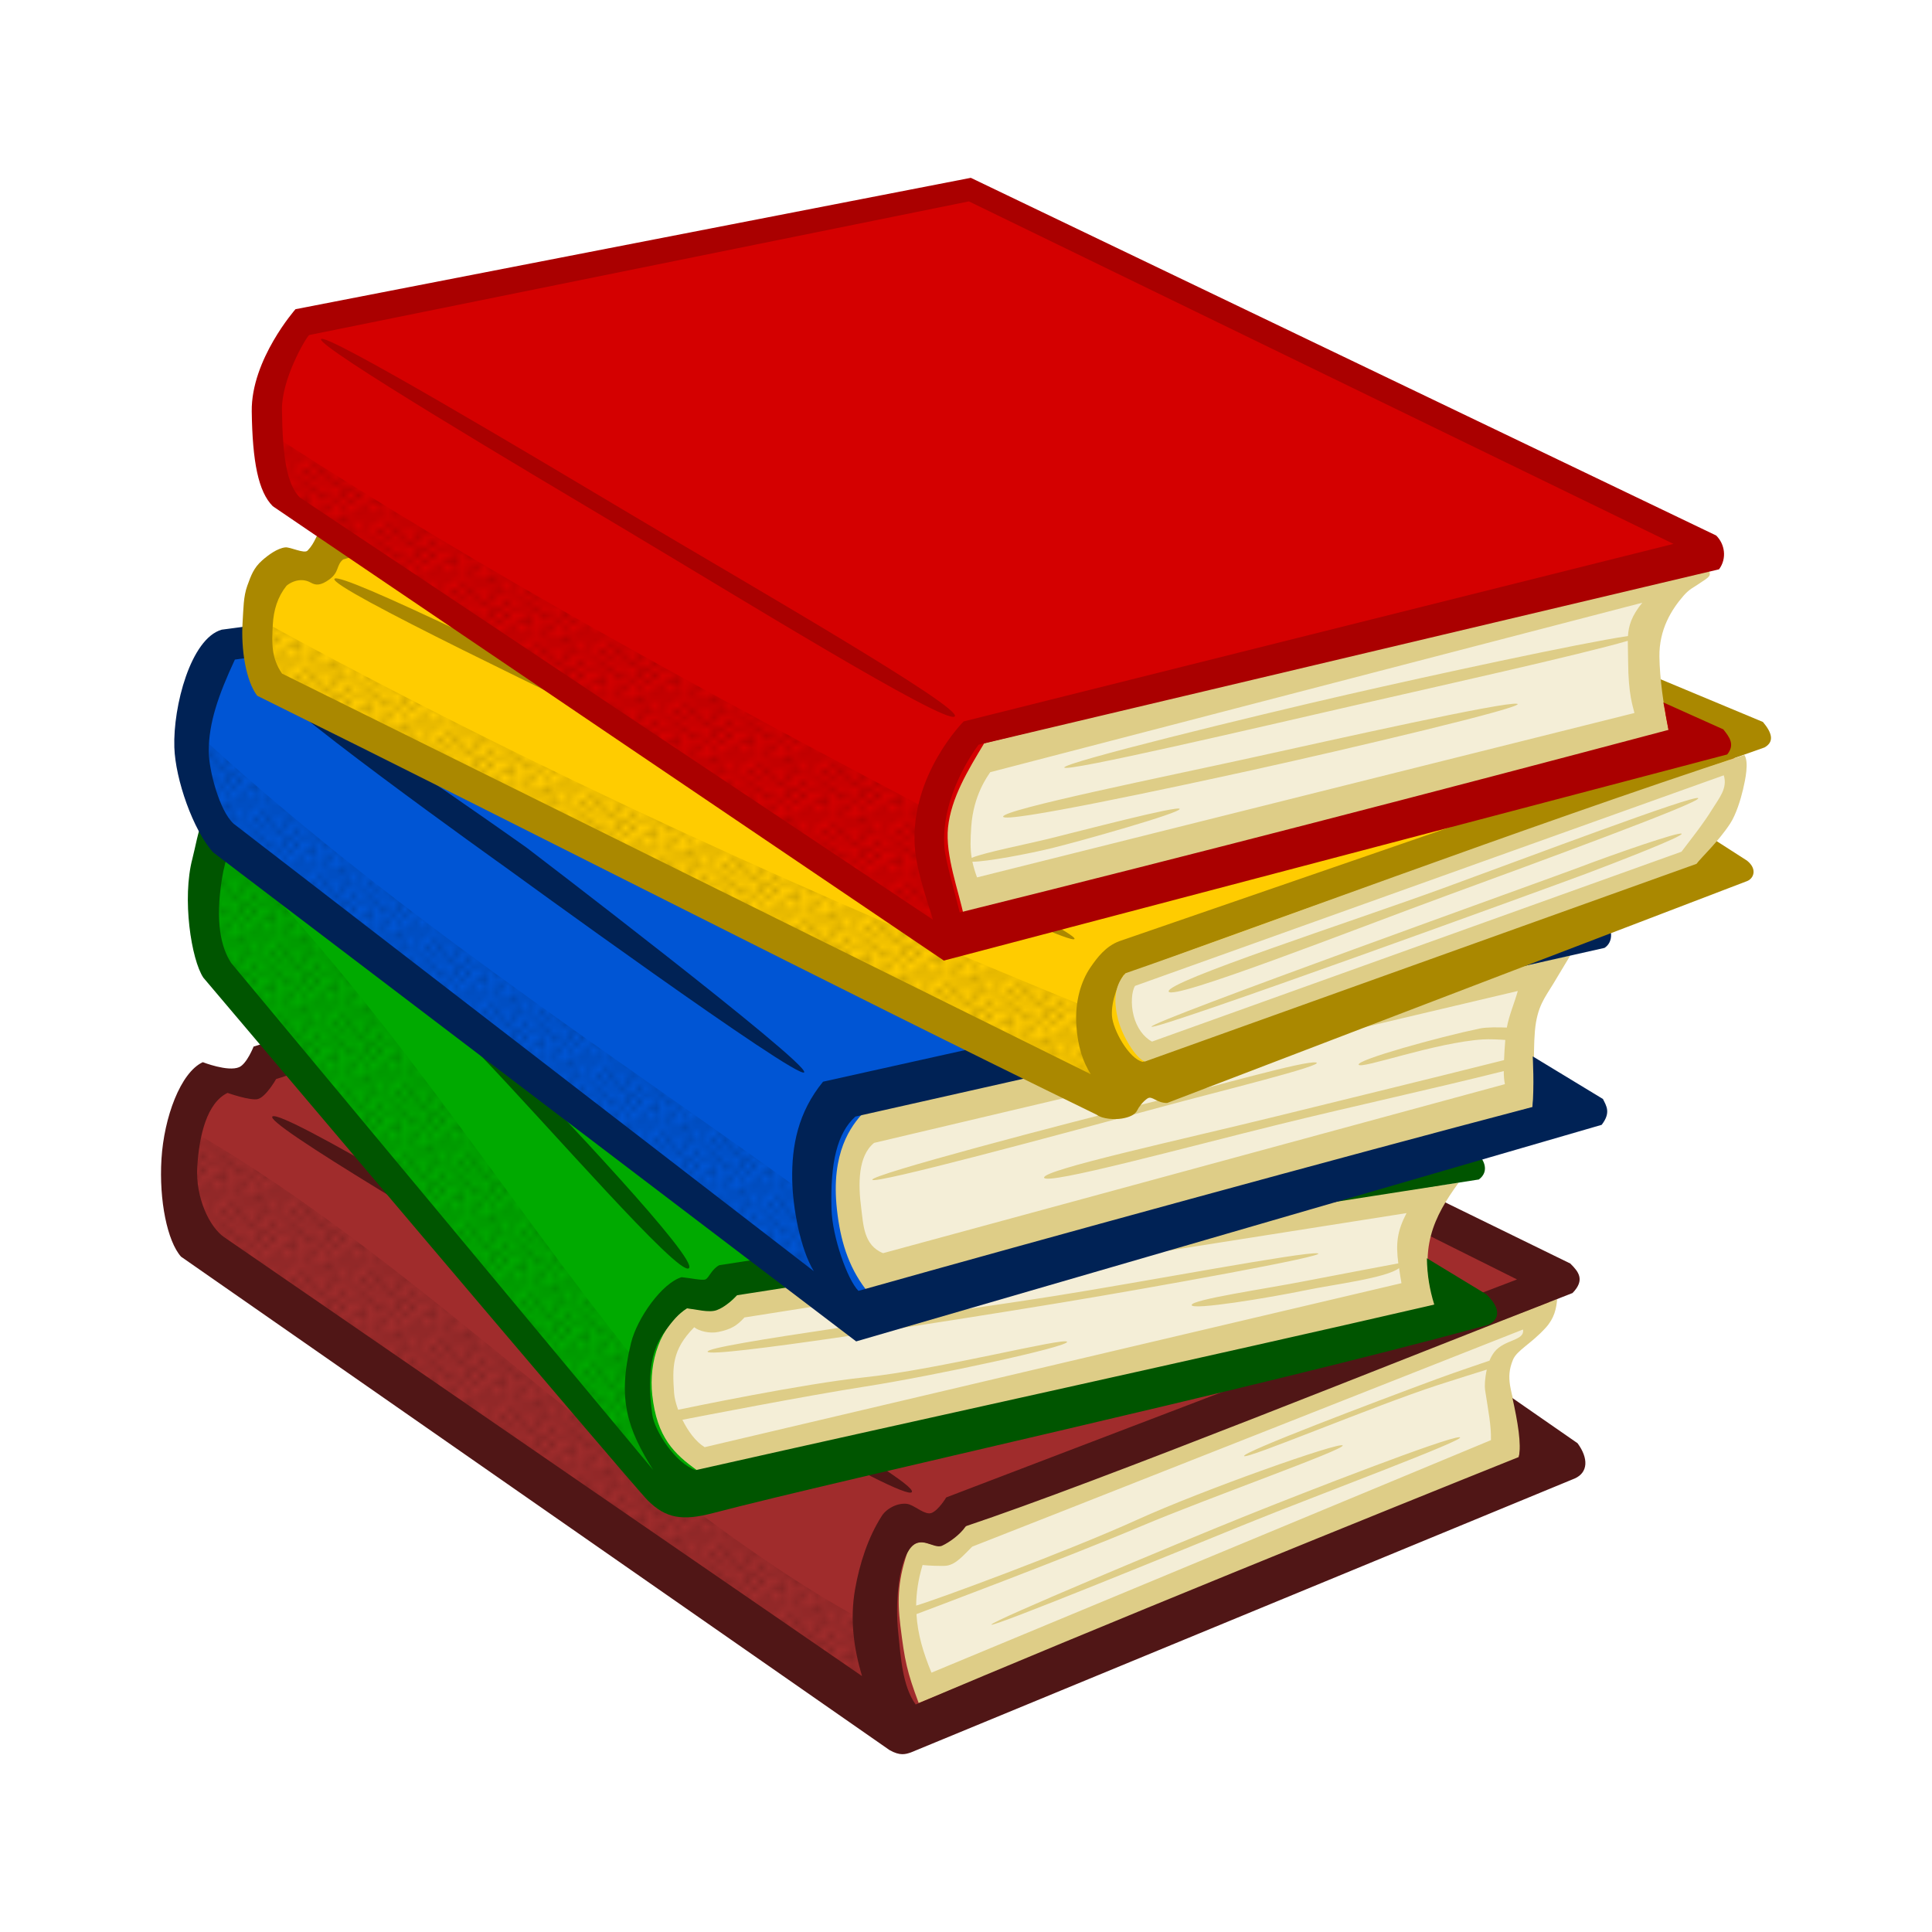 <svg:svg xmlns:dc="http://purl.org/dc/elements/1.1/" xmlns:ns1="http://sodipodi.sourceforge.net/DTD/sodipodi-0.dtd" xmlns:ns2="http://www.inkscape.org/namespaces/inkscape" xmlns:ns3="http://www.w3.org/1999/xlink" xmlns:ns5="http://creativecommons.org/ns#" xmlns:rdf="http://www.w3.org/1999/02/22-rdf-syntax-ns#" xmlns:svg="http://www.w3.org/2000/svg" height="120.659" id="svg2" version="1.1" viewBox="-7.18 -7.18 120.659 120.659" width="120.659" ns1:docname="Buecher-coloured.svg" ns2:version="0.91 r13725">
  <svg:title id="title4138">books - coloured</svg:title>
  <svg:defs id="defs4">
    <svg:pattern id="pattern6232" patternTransform="matrix(0.436,0,0,0.428,-0.668,-0.382)" ns2:collect="always" ns3:href="#Polkadots-large" />
    <svg:pattern id="pattern6128" patternTransform="matrix(0.392,0,0,0.436,-0.668,-0.382)" ns2:collect="always" ns3:href="#Polkadots-large" />
    <svg:pattern id="pattern6016" patternTransform="matrix(0.357,0,0,0.401,-0.668,-0.382)" ns2:collect="always" ns3:href="#Polkadots-large" />
    <svg:pattern id="pattern5912" patternTransform="matrix(0.445,0,0,0.392,-0.668,-0.382)" ns2:collect="always" ns3:href="#Polkadots-large" />
    <svg:pattern id="pattern5808" patternTransform="matrix(0.463,0,0,0.375,-0.668,-0.382)" ns2:collect="always" ns3:href="#Polkadots-large" />
    <svg:pattern height="10" id="Polkadots-large" patternTransform="translate(0,0) scale(10,10)" patternUnits="userSpaceOnUse" width="10" ns2:collect="always" ns2:stockid="Polka dots, large">
      <svg:circle cx="2.567" cy="0.810" id="circle5498" r="0.45" style="fill:black;stroke:none" />
      <svg:circle cx="3.048" cy="2.33" id="circle5500" r="0.45" style="fill:black;stroke:none" />
      <svg:circle cx="4.418" cy="2.415" id="circle5502" r="0.45" style="fill:black;stroke:none" />
      <svg:circle cx="1.844" cy="3.029" id="circle5504" r="0.45" style="fill:black;stroke:none" />
      <svg:circle cx="6.08" cy="1.363" id="circle5506" r="0.45" style="fill:black;stroke:none" />
      <svg:circle cx="5.819" cy="4.413" id="circle5508" r="0.45" style="fill:black;stroke:none" />
      <svg:circle cx="4.305" cy="4.048" id="circle5510" r="0.45" style="fill:black;stroke:none" />
      <svg:circle cx="5.541" cy="3.045" id="circle5512" r="0.45" style="fill:black;stroke:none" />
      <svg:circle cx="4.785" cy="5.527" id="circle5514" r="0.45" style="fill:black;stroke:none" />
      <svg:circle cx="2.667" cy="5.184" id="circle5516" r="0.45" style="fill:black;stroke:none" />
      <svg:circle cx="7.965" cy="1.448" id="circle5518" r="0.45" style="fill:black;stroke:none" />
      <svg:circle cx="7.047" cy="5.049" id="circle5520" r="0.45" style="fill:black;stroke:none" />
      <svg:circle cx="4.340" cy="0.895" id="circle5522" r="0.45" style="fill:black;stroke:none" />
      <svg:circle cx="7.125" cy="0.340" id="circle5524" r="0.45" style="fill:black;stroke:none" />
      <svg:circle cx="9.553" cy="1.049" id="circle5526" r="0.45" style="fill:black;stroke:none" />
      <svg:circle cx="7.006" cy="2.689" id="circle5528" r="0.45" style="fill:black;stroke:none" />
      <svg:circle cx="8.909" cy="2.689" id="circle5530" r="0.45" style="fill:black;stroke:none" />
      <svg:circle cx="9.315" cy="4.407" id="circle5532" r="0.45" style="fill:black;stroke:none" />
      <svg:circle cx="7.820" cy="3.870" id="circle5534" r="0.45" style="fill:black;stroke:none" />
      <svg:circle cx="8.270" cy="5.948" id="circle5536" r="0.45" style="fill:black;stroke:none" />
      <svg:circle cx="7.973" cy="7.428" id="circle5538" r="0.45" style="fill:black;stroke:none" />
      <svg:circle cx="9.342" cy="8.072" id="circle5540" r="0.45" style="fill:black;stroke:none" />
      <svg:circle cx="8.206" cy="9.315" id="circle5542" r="0.45" style="fill:black;stroke:none" />
      <svg:circle cx="9.682" cy="9.475" id="circle5544" r="0.45" style="fill:black;stroke:none" />
      <svg:circle cx="9.688" cy="6.186" id="circle5546" r="0.45" style="fill:black;stroke:none" />
      <svg:circle cx="3.379" cy="6.296" id="circle5548" r="0.45" style="fill:black;stroke:none" />
      <svg:circle cx="2.871" cy="8.204" id="circle5550" r="0.45" style="fill:black;stroke:none" />
      <svg:circle cx="4.59" cy="8.719" id="circle5552" r="0.45" style="fill:black;stroke:none" />
      <svg:circle cx="3.181" cy="9.671" id="circle5554" r="0.45" style="fill:black;stroke:none" />
      <svg:circle cx="5.734" cy="7.315" id="circle5556" r="0.45" style="fill:black;stroke:none" />
      <svg:circle cx="6.707" cy="6.513" id="circle5558" r="0.45" style="fill:black;stroke:none" />
      <svg:circle cx="5.730" cy="9.670" id="circle5560" r="0.45" style="fill:black;stroke:none" />
      <svg:circle cx="6.535" cy="8.373" id="circle5562" r="0.45" style="fill:black;stroke:none" />
      <svg:circle cx="4.37" cy="7.154" id="circle5564" r="0.45" style="fill:black;stroke:none" />
      <svg:circle cx="0.622" cy="7.25" id="circle5566" r="0.45" style="fill:black;stroke:none" />
      <svg:circle cx="0.831" cy="5.679" id="circle5568" r="0.45" style="fill:black;stroke:none" />
      <svg:circle cx="1.257" cy="8.519" id="circle5570" r="0.45" style="fill:black;stroke:none" />
      <svg:circle cx="1.989" cy="6.877" id="circle5572" r="0.45" style="fill:black;stroke:none" />
      <svg:circle cx="0.374" cy="3.181" id="circle5574" r="0.45" style="fill:black;stroke:none" />
      <svg:circle cx="1.166" cy="1.664" id="circle5576" r="0.45" style="fill:black;stroke:none" />
      <svg:circle cx="1.151" cy="0.093" id="circle5578" r="0.45" style="fill:black;stroke:none" />
      <svg:circle cx="1.151" cy="10.093" id="circle5580" r="0.45" style="fill:black;stroke:none" />
      <svg:circle cx="1.302" cy="4.451" id="circle5582" r="0.45" style="fill:black;stroke:none" />
      <svg:circle cx="3.047" cy="3.763" id="circle5584" r="0.45" style="fill:black;stroke:none" />
    </svg:pattern>
  </svg:defs>
  <ns1:namedview bordercolor="#666666" borderlayer="true" borderopacity="1.0" fit-margin-bottom="1" fit-margin-left="1" fit-margin-right="1" fit-margin-top="1" id="base" pagecolor="#ffffff" showgrid="false" showguides="false" ns2:current-layer="layer2" ns2:cx="53.149606" ns2:cy="53.149606" ns2:document-units="mm" ns2:pageopacity="0.0" ns2:pageshadow="2" ns2:snap-global="false" ns2:window-height="402" ns2:window-maximized="0" ns2:window-width="643" ns2:window-x="1323" ns2:window-y="759" ns2:zoom="2.2201481" />
  <svg:g id="layer2" transform="translate(-1.034,-1.543)" ns2:groupmode="layer" ns2:label="Ebene 2">
    <svg:g id="g6318">
      <svg:path d="M 6.845,61.811 C 4.115,66.19 4.905,69.249 5.873,72.241 L 50.155,102.646 91.256,85.322 88.074,83.201 87.367,79.665 c 1.131,-1.092 2.197,-2.172 2.917,-3.182 0.198,-1.204 1.107,-2.763 -0.442,-3.094 L 42.907,50.409 10.822,60.574 9.32,61.988 Z" id="path6138" style="fill:#a02c2c;fill-rule:evenodd;stroke:#ff6600;stroke-width:0.291;stroke-linecap:butt;stroke-linejoin:miter;stroke-miterlimit:4;stroke-dasharray:none;stroke-opacity:1" ns1:nodetypes="cccccccccccc" ns2:connector-curvature="0" />
      <svg:path d="M 5.696,64.905 C 20.469,73.323 34.35,88.426 48.122,95.752 L 49.271,102.116 5.254,72.064 C 5.127,69.678 4.104,67.291 5.696,64.905 Z" id="path6140" style="fill:url(#pattern6232);fill-opacity:1;fill-rule:evenodd;stroke:none;stroke-width:0.291;stroke-linecap:butt;stroke-linejoin:miter;stroke-miterlimit:4;stroke-dasharray:none;stroke-opacity:1;opacity:0.304" ns1:nodetypes="ccccc" ns2:connector-curvature="0" />
      <svg:path d="m 51.15,91.137 c -0.919,3.243 -0.76,6.126 0.442,8.662 L 88.45,84.862 c -0.242,0.966 -1.379,-5.341 -0.928,-5.701 0.326,-0.26 3.137,-2.519 2.873,-2.696 L 54.155,90.43 c -0.74,0.759 -1.567,1.343 -3.005,0.707 z" id="path6316" style="fill:#f4eed7;fill-rule:evenodd;stroke:#000000;stroke-width:0.291;stroke-linecap:butt;stroke-linejoin:miter;stroke-miterlimit:4;stroke-dasharray:none;stroke-opacity:1;fill-opacity:1" ns1:nodetypes="cccsccc" ns2:connector-curvature="0" />
      <svg:path d="M 91.103,75.487 54.205,89.647 c -0.283,0.235 -1.086,1.126 -1.604,1.234 -0.609,0.128 -1.252,-0.678 -2.012,0.238 -0.638,1.82 -0.714,3.07 -0.504,4.768 0.275,2.226 0.409,2.861 1.143,4.834 L 88.65,85.541 c 0.516,-1.619 -0.244,-3.21 -0.488,-4.65 -0.081,-0.536 -0.068,-1.009 0.182,-1.607 0.25,-0.598 1.121,-0.984 2.041,-1.996 0.546,-0.6 0.667,-1.201 0.719,-1.801 z m -2.135,1.908 c 0.13,0.709 -1.154,0.608 -1.779,1.395 -0.131,0.165 -0.232,0.354 -0.314,0.551 -0.477,0.162 -2.307,0.782 -3.281,1.143 -4.054,1.499 -12.144,4.567 -12.043,4.811 0.101,0.243 8.044,-3.107 12.088,-4.426 1.037,-0.338 2.633,-0.834 3.07,-0.971 -0.124,0.536 -0.142,1.045 -0.109,1.26 0.199,1.311 0.39,2.225 0.369,3.145 L 52.027,98.825 c -0.509,-1.232 -0.864,-2.399 -0.938,-3.656 0.394,-0.148 9.344,-3.506 14.045,-5.496 4.13,-1.749 12.739,-4.79 12.572,-5.037 -0.167,-0.248 -8.713,2.766 -12.832,4.639 -4.42,2.009 -12.726,5.063 -13.803,5.361 0.007,-0.789 0.124,-1.619 0.4,-2.533 0.259,0.033 1.244,0.083 1.508,0.041 0.588,-0.093 1.003,-0.606 1.592,-1.188 1.312,-0.5 34.396,-13.561 34.396,-13.561 z M 71.605,89.055 c -4.368,1.761 -15.816,6.546 -15.836,6.768 -0.02,0.222 11.681,-4.565 16.006,-6.326 3.977,-1.619 13.974,-5.337 13.229,-5.374 -0.745,-0.037 -9.7,3.442 -13.399,4.933 z" id="path4197" style="color:#000000;font-style:normal;font-variant:normal;font-weight:normal;font-stretch:normal;font-size:medium;line-height:normal;font-family:sans-serif;text-indent:0;text-align:start;text-decoration:none;text-decoration-line:none;text-decoration-style:solid;text-decoration-color:#000000;letter-spacing:normal;word-spacing:normal;text-transform:none;direction:ltr;block-progression:tb;writing-mode:lr-tb;baseline-shift:baseline;text-anchor:start;white-space:normal;clip-rule:nonzero;display:inline;overflow:visible;visibility:visible;opacity:1;isolation:auto;mix-blend-mode:normal;color-interpolation:sRGB;color-interpolation-filters:linearRGB;solid-color:#000000;solid-opacity:1;fill:#decd87;fill-opacity:1;fill-rule:evenodd;stroke:none;stroke-width:1.772;stroke-linecap:butt;stroke-linejoin:miter;stroke-miterlimit:4;stroke-dasharray:none;stroke-dashoffset:0;stroke-opacity:1;color-rendering:auto;image-rendering:auto;shape-rendering:auto;text-rendering:auto;enable-background:accumulate" ns1:nodetypes="ccscscccssccscssscscccsssccsccssscs" ns2:connector-curvature="0" />
      <svg:path d="M 43.15,49.426 9.693,59.723 c 0,0 -0.422,1.077 -0.902,1.287 -0.7,0.306 -2.271,-0.311 -2.271,-0.311 -1.395,0.646 -2.423,3.456 -2.582,6.047 -0.159,2.591 0.369,5.144 1.223,6.1 L 49.408,103.661 c 0.662,0.374 0.999,0.26 1.336,0.146 L 92.211,86.694 c 0.821,-0.371 0.862,-1.25 0.166,-2.197 l -4.066,-2.822 c 0.328,1.477 0.57,2.87 0.398,3.682 -8.099,3.245 -26.941,10.879 -37.668,15.457 -0.834,-1.162 -0.928,-2.945 -1.092,-4.518 -0.182,-1.75 -0.009,-4.096 0.68,-5.135 0.689,-1.039 1.523,-0.012 2.066,-0.266 0.438,-0.205 1.113,-0.672 1.479,-1.217 8.332,-2.789 26.692,-10.205 37.889,-14.562 0.805,-0.827 0.364,-1.342 -0.139,-1.842 z M 42.986,51.508 88.596,74.268 52.949,87.881 c 0,0 -0.488,0.816 -0.926,0.973 -0.379,0.135 -0.958,-0.39 -1.373,-0.533 -0.51,-0.176 -1.36,0.146 -1.725,0.715 -0.868,1.353 -1.393,3.008 -1.67,4.586 -0.333,1.899 -0.068,3.744 0.436,5.418 L 7.857,71.631 C 6.948,71.013 6.055,69.172 6.174,67.233 6.294,65.267 6.776,63.24 8.066,62.618 c 0,0 1.456,0.515 1.908,0.379 0.509,-0.153 1.125,-1.244 1.125,-1.244 z M 10.885,64.081 c -0.773,0.324 12.161,7.885 18.955,11.949 6.542,3.913 20.551,12.169 20.963,11.516 C 51.215,86.892 37.138,79.115 30.623,75.204 24.028,71.245 11.658,63.757 10.885,64.081 Z" id="path4199" style="color:#000000;font-style:normal;font-variant:normal;font-weight:normal;font-stretch:normal;font-size:medium;line-height:normal;font-family:sans-serif;text-indent:0;text-align:start;text-decoration:none;text-decoration-line:none;text-decoration-style:solid;text-decoration-color:#000000;letter-spacing:normal;word-spacing:normal;text-transform:none;direction:ltr;block-progression:tb;writing-mode:lr-tb;baseline-shift:baseline;text-anchor:start;white-space:normal;clip-rule:nonzero;display:inline;overflow:visible;visibility:visible;opacity:1;isolation:auto;mix-blend-mode:normal;color-interpolation:sRGB;color-interpolation-filters:linearRGB;solid-color:#000000;solid-opacity:1;fill:#501616;fill-opacity:1;fill-rule:evenodd;stroke:none;stroke-width:1.772;stroke-linecap:butt;stroke-linejoin:miter;stroke-miterlimit:4;stroke-dasharray:none;stroke-dashoffset:0;stroke-opacity:1;color-rendering:auto;image-rendering:auto;shape-rendering:auto;text-rendering:auto;enable-background:accumulate" ns1:nodetypes="ccscsccccccccscscccccccssssccscscccsssc" ns2:connector-curvature="0" />
    </svg:g>
    <svg:g id="g6305">
      <svg:path d="m 8.436,44.487 3.27,-0.884 34.825,-0.265 38.802,23.688 -1.591,0.884 -1.591,4.685 c 0.457,1.267 0.419,3.522 1.503,3.536 L 35.218,88.062 6.226,53.944 C 6.655,50.689 5.468,46.896 8.436,44.487 Z" id="path6036" style="fill:#00aa00;fill-rule:evenodd;stroke:#ff0000;stroke-width:0.291;stroke-linecap:butt;stroke-linejoin:miter;stroke-miterlimit:4;stroke-dasharray:none;stroke-opacity:1" ns1:nodetypes="cccccccccc" ns2:connector-curvature="0" />
      <svg:path d="M 7.433,46.606 C 17.806,56.874 25.007,68.709 33.741,79.573 c -0.151,2.573 -0.441,4.633 3.068,8.578 -1.149,-0.491 -2.298,-0.586 -3.447,-1.945 L 6.58,54.121 Z" id="path6034" style="fill:url(#pattern6128);fill-opacity:1;fill-rule:evenodd;stroke:none;stroke-width:0.291;stroke-linecap:butt;stroke-linejoin:miter;stroke-miterlimit:4;stroke-dasharray:none;stroke-opacity:1;opacity:0.294" ns1:nodetypes="cccccc" ns2:connector-curvature="0" />
      <svg:path d="m 36.654,76.818 c 1.173,0.154 2.313,0.546 3.712,-0.884 L 82.882,69.217 c -1.039,2.207 -1.318,4.305 -0.707,6.276 l -44.548,10.165 c -1.619,-1.002 -2.356,-2.446 -2.563,-4.154 -0.19,-1.292 -0.084,-2.694 1.591,-4.685 z" id="path6303" style="fill:#f4eed7;fill-rule:evenodd;stroke:#000000;stroke-width:0.291;stroke-linecap:butt;stroke-linejoin:miter;stroke-miterlimit:4;stroke-dasharray:none;stroke-opacity:1;fill-opacity:1" ns1:nodetypes="ccccccc" ns2:connector-curvature="0" />
      <svg:path d="m 84.953,68.221 c -15.169,2.179 -37.081,5.487 -45.057,6.988 -0.32,0.439 -0.858,0.82 -1.539,0.979 -0.258,0.06 -0.887,-0.06 -1.598,-0.123 -1.679,1.093 -2.396,3.342 -2.17,5.42 0.289,2.659 1.374,3.684 2.806,4.707 15.36,-3.407 30.719,-6.211 46.079,-10.35 -1.11,-3.452 -0.068,-5.495 1.479,-7.621 z m -3.258,1.904 c -0.581,1.127 -0.676,1.873 -0.512,3.139 -0.326,0.061 -3.97,0.744 -5.92,1.125 -2.371,0.463 -6.981,1.133 -6.988,1.477 -0.007,0.343 4.797,-0.443 7.15,-0.93 1.738,-0.36 4.976,-0.749 5.805,-1.373 0.044,0.295 0.084,0.575 0.15,0.938 L 37.863,84.743 c -0.561,-0.34 -1.043,-1.005 -1.391,-1.711 0.746,-0.145 7.739,-1.503 11.43,-2.078 4.249,-0.662 12.711,-2.487 12.594,-2.791 -0.117,-0.304 -8.076,1.74 -12.662,2.219 -3.815,0.398 -10.95,1.884 -11.629,2.025 -0.133,-0.374 -0.231,-0.738 -0.252,-1.047 -0.108,-1.605 -0.148,-2.689 1.258,-4.107 0.304,0.247 0.974,0.409 1.512,0.293 0.781,-0.168 1.139,-0.369 1.623,-0.904 z m -5.543,2.514 C 75.386,72.5 65.12,74.444 59.818,75.284 52.528,76.438 37.877,78.356 38.045,78.782 c 0.168,0.426 14.789,-1.859 22.139,-3.074 5.581,-0.923 16.735,-2.93 15.969,-3.068 z" id="path4193" style="color:#000000;font-style:normal;font-variant:normal;font-weight:normal;font-stretch:normal;font-size:medium;line-height:normal;font-family:sans-serif;text-indent:0;text-align:start;text-decoration:none;text-decoration-line:none;text-decoration-style:solid;text-decoration-color:#000000;letter-spacing:normal;word-spacing:normal;text-transform:none;direction:ltr;block-progression:tb;writing-mode:lr-tb;baseline-shift:baseline;text-anchor:start;white-space:normal;clip-rule:nonzero;display:inline;overflow:visible;visibility:visible;opacity:1;isolation:auto;mix-blend-mode:normal;color-interpolation:sRGB;color-interpolation-filters:linearRGB;solid-color:#000000;solid-opacity:1;fill:#decd87;fill-opacity:1;fill-rule:evenodd;stroke:none;stroke-width:1.772;stroke-linecap:butt;stroke-linejoin:miter;stroke-miterlimit:4;stroke-dasharray:none;stroke-dashoffset:0;stroke-opacity:1;color-rendering:auto;image-rendering:auto;shape-rendering:auto;text-rendering:auto;enable-background:accumulate" ns1:nodetypes="ccccscccccscsccccssscscsccsssss" ns2:connector-curvature="0" />
      <svg:path d="m 46.818,42.407 -35.639,0.346 c -0.232,0.33 -0.785,0.816 -1.055,0.877 -0.284,0.064 -1.054,-0.561 -1.525,-0.379 -2.14,0.825 -2.359,3.336 -2.727,4.729 -0.661,2.504 -0.072,6.31 0.682,7.441 1.125,1.312 26.792,31.698 27.771,32.664 1.131,1.116 2.168,1.268 4.055,0.775 8.425,-2.2 32.944,-7.542 48.434,-11.758 0.913,-0.478 0.538,-1.268 -0.131,-1.902 l -3.715,-2.256 c 0.017,1.016 0.162,1.941 0.461,2.895 -14.394,3.32 -31.538,7.054 -46.137,10.34 -1.27,-0.447 -2.556,-2.44 -2.703,-3.479 -0.406,-2.874 0.135,-4.237 0.688,-5.037 0.55,-0.796 0.973,-1.278 1.477,-1.592 0.556,0.057 1.379,0.295 1.869,0.111 0.519,-0.194 0.882,-0.573 1.264,-0.928 l 46.328,-7.23 c 0.72,-0.544 0.257,-1.306 -0.102,-1.631 z M 46.4,44.489 82.639,66.633 38.777,73.377 c -0.483,0.247 -0.652,0.808 -0.867,0.889 -0.215,0.08 -0.906,-0.082 -1.488,-0.139 -1.21,0.356 -2.777,2.55 -3.158,4.107 -0.873,3.562 -0.201,5.399 1.383,7.934 L 8.287,54.498 C 7.65,53.529 7.29,51.904 7.713,49.262 c 0.21,-1.311 0.654,-2.579 1.328,-3.658 0.426,0.033 0.806,0.335 1.518,0.105 0.916,-0.295 0.9,-0.993 1.119,-1.076 z M 11.194,46.843 c -0.492,0.448 8.236,8.81 12.541,13.29 4.356,4.534 12.492,13.936 13.139,13.438 C 37.52,73.072 28.879,63.923 24.541,59.411 20.349,55.05 11.685,46.395 11.194,46.843 Z" id="path4191" style="color:#000000;font-style:normal;font-variant:normal;font-weight:normal;font-stretch:normal;font-size:medium;line-height:normal;font-family:sans-serif;text-indent:0;text-align:start;text-decoration:none;text-decoration-line:none;text-decoration-style:solid;text-decoration-color:#000000;letter-spacing:normal;word-spacing:normal;text-transform:none;direction:ltr;block-progression:tb;writing-mode:lr-tb;baseline-shift:baseline;text-anchor:start;white-space:normal;clip-rule:nonzero;display:inline;overflow:visible;visibility:visible;opacity:1;isolation:auto;mix-blend-mode:normal;color-interpolation:sRGB;color-interpolation-filters:linearRGB;solid-color:#000000;solid-opacity:1;fill:#005500;fill-opacity:1;fill-rule:evenodd;stroke:none;stroke-width:1.772;stroke-linecap:butt;stroke-linejoin:miter;stroke-miterlimit:4;stroke-dasharray:none;stroke-dashoffset:0;stroke-opacity:1;color-rendering:auto;image-rendering:auto;shape-rendering:auto;text-rendering:auto;enable-background:accumulate" ns1:nodetypes="cccsscsscccccsscscccccccscsccscscccsssc" ns2:connector-curvature="0" />
    </svg:g>
    <svg:g id="g6292">
      <svg:path d="M 45.382,29.284 7.375,34.676 C 6.09,37.992 4.056,40.896 7.287,46.697 L 47.062,76.925 91.963,63.579 88.604,61.723 c 0.081,-3.483 0.961,-6.531 2.828,-10.253 z" id="path5922" style="fill:#0055d4;fill-rule:evenodd;stroke:#ff6600;stroke-width:0.291;stroke-linecap:butt;stroke-linejoin:miter;stroke-miterlimit:4;stroke-dasharray:none;stroke-opacity:1" ns1:nodetypes="cccccccc" ns2:connector-curvature="0" />
      <svg:path d="M 5.696,39.714 C 17.992,51.125 31.496,59.767 44.233,68.97 c 0.251,2.719 0.523,5.432 2.386,7.69 L 7.022,46.343 C 5.648,44.289 5.694,41.998 5.696,39.714 Z" id="path5924" style="fill:url(#pattern6016);fill-opacity:1;fill-rule:evenodd;stroke:none;stroke-width:0.291;stroke-linecap:butt;stroke-linejoin:miter;stroke-miterlimit:4;stroke-dasharray:none;stroke-opacity:1;opacity:0.296" ns1:nodetypes="ccccc" ns2:connector-curvature="0" />
      <svg:path d="m 47.791,64.886 c -0.901,1.538 -1.189,3.383 -1.149,5.392 l 1.237,3.447 41.101,-10.783 -0.354,-4.243 1.237,-3.359 z" id="path6290" style="fill:#f4eed7;fill-rule:evenodd;stroke:#000000;stroke-width:0.291;stroke-linecap:butt;stroke-linejoin:miter;stroke-miterlimit:4;stroke-dasharray:none;stroke-opacity:1;fill-opacity:1" ns1:nodetypes="ccccccc" ns2:connector-curvature="0" />
      <svg:path d="m 91.928,54.026 -2.018,0.453 -42.121,9.355 c -0.772,0.834 -2.067,2.488 -1.664,6.086 0.207,1.843 0.675,3.499 1.803,4.973 l 41.635,-11.375 c 0.171,-1.069 0.017,-3.213 0.15,-4.76 0.134,-1.547 0.638,-2.106 1.15,-2.959 z m -3.283,2.227 c -0.215,0.769 -0.536,1.485 -0.686,2.285 -0.506,-0.018 -1.253,-0.033 -1.691,0.059 -2.575,0.536 -7.71,1.963 -7.561,2.26 0.15,0.296 4.804,-1.394 7.748,-1.578 0.426,-0.027 0.984,0.003 1.408,0.031 -0.04,0.481 -0.061,0.874 -0.078,1.26 -4.575,1.152 -9.664,2.389 -14.225,3.512 -5.873,1.445 -14.612,3.342 -14.5,3.83 0.112,0.488 8.844,-1.891 14.674,-3.326 4.558,-1.122 9.459,-2.187 14.033,-3.33 0.005,0.311 0.023,0.593 0.074,0.816 L 49.004,72.627 c -1.222,-0.491 -1.23,-1.8 -1.363,-2.805 -0.201,-1.519 -0.204,-3.27 0.803,-4.082 z m -22.281,6.793 c -6.407,1.582 -18.136,4.685 -18.031,4.996 0.104,0.311 11.793,-2.848 18.123,-4.566 3.347,-0.909 10.211,-2.592 9.599,-2.755 -0.611,-0.162 -6.558,1.551 -9.691,2.325 z" id="path4185" style="color:#000000;font-style:normal;font-variant:normal;font-weight:normal;font-stretch:normal;font-size:medium;line-height:normal;font-family:sans-serif;text-indent:0;text-align:start;text-decoration:none;text-decoration-line:none;text-decoration-style:solid;text-decoration-color:#000000;letter-spacing:normal;word-spacing:normal;text-transform:none;direction:ltr;block-progression:tb;writing-mode:lr-tb;baseline-shift:baseline;text-anchor:start;white-space:normal;clip-rule:nonzero;display:inline;overflow:visible;visibility:visible;opacity:1;isolation:auto;mix-blend-mode:normal;color-interpolation:sRGB;color-interpolation-filters:linearRGB;solid-color:#000000;solid-opacity:1;fill:#decd87;fill-opacity:1;fill-rule:evenodd;stroke:none;stroke-width:1.772;stroke-linecap:butt;stroke-linejoin:miter;stroke-miterlimit:4;stroke-dasharray:none;stroke-dashoffset:0;stroke-opacity:1;color-rendering:auto;image-rendering:auto;shape-rendering:auto;text-rendering:auto;enable-background:accumulate" ns1:nodetypes="cccsccsccccsssccssscccsccssscs" ns2:connector-curvature="0" />
      <svg:path d="M 45.416,28.68 7.701,33.688 c -1.937,0.554 -3.043,4.788 -2.959,7.348 0.065,2.002 1.169,5.172 2.422,6.559 L 47.324,78.137 93.883,64.612 c 0.586,-0.762 0.299,-1.175 0.078,-1.615 l -4.383,-2.66 c 0,0 0.104,1.912 -0.021,3.162 -11.97,3.142 -30.898,8.331 -42.09,11.482 -0.689,-0.692 -1.629,-3.366 -1.682,-5.08 -0.09,-2.926 0.354,-4.778 1.49,-5.805 l 46.787,-10.535 c 0.543,-0.352 0.607,-1.219 -0.186,-1.984 z m -0.127,1.613 44.457,21.727 -44.49,9.898 c -1.568,1.915 -1.962,4.014 -1.926,6.115 0.03,1.756 0.508,4.345 1.348,5.717 L 8.445,45.807 C 7.547,44.997 6.893,42.43 6.891,41.284 6.886,39.516 7.49,37.775 8.523,35.557 Z m -34.779,6.542 c -0.926,0.405 14.931,11.706 14.931,11.706 0,0 18.415,13.411 18.639,12.787 0.224,-0.624 -17.334,-14.025 -17.334,-14.025 0,0 -15.31,-10.872 -16.236,-10.467 z" id="path4187" style="color:#000000;font-style:normal;font-variant:normal;font-weight:normal;font-stretch:normal;font-size:medium;line-height:normal;font-family:sans-serif;text-indent:0;text-align:start;text-decoration:none;text-decoration-line:none;text-decoration-style:solid;text-decoration-color:#000000;letter-spacing:normal;word-spacing:normal;text-transform:none;direction:ltr;block-progression:tb;writing-mode:lr-tb;baseline-shift:baseline;text-anchor:start;white-space:normal;clip-rule:nonzero;display:inline;overflow:visible;visibility:visible;opacity:1;isolation:auto;mix-blend-mode:normal;color-interpolation:sRGB;color-interpolation-filters:linearRGB;solid-color:#000000;solid-opacity:1;fill:#002255;fill-opacity:1;fill-rule:evenodd;stroke:none;stroke-width:1.772;stroke-linecap:butt;stroke-linejoin:miter;stroke-miterlimit:4;stroke-dasharray:none;stroke-dashoffset:0;stroke-opacity:1;color-rendering:auto;image-rendering:auto;shape-rendering:auto;text-rendering:auto;enable-background:accumulate" ns1:nodetypes="ccscccccccscccccccsccscczcscz" ns2:connector-curvature="0" />
    </svg:g>
    <svg:g id="g6279">
      <svg:path d="M 51.304,18.147 14.623,28.577 c 0,0 -0.442,1.414 -0.972,1.326 -0.53,-0.088 -2.74,-0.088 -2.74,-0.088 -1.967,2.508 -2.01,4.887 -0.442,7.159 l 52.326,25.633 39.068,-14.142 -1.768,-1.503 1.856,-2.74 0.088,-4.331 z" id="path5818" style="fill:#ffcc00;fill-rule:evenodd;stroke:#ff6600;stroke-width:0.291;stroke-linecap:butt;stroke-linejoin:miter;stroke-miterlimit:4;stroke-dasharray:none;stroke-opacity:1" ns1:nodetypes="ccscccccccc" ns2:connector-curvature="0" />
      <svg:path d="m 10.292,33.173 c 17.265,9.446 34.593,17.227 51.858,24.264 l 1.175,5.435 -53.033,-25.633 z" id="path5820" style="fill:url(#pattern5912);fill-opacity:1;fill-rule:evenodd;stroke:none;stroke-width:0.291;stroke-linecap:butt;stroke-linejoin:miter;stroke-miterlimit:4;stroke-dasharray:none;stroke-opacity:1;opacity:0.304" ns1:nodetypes="ccccc" ns2:connector-curvature="0" />
      <svg:path d="m 51.334,17.502 c -12.332,3.432 -26.273,7.121 -37.496,10.08 -0.219,0.139 -0.299,0.679 -0.777,1.168 -0.208,0.213 -1.083,-0.236 -1.393,-0.201 -0.486,0.055 -1.046,0.463 -1.438,0.809 -0.534,0.471 -0.694,0.933 -0.932,1.588 -0.245,0.677 -0.238,1.429 -0.293,2.273 -0.109,1.688 0.204,3.665 0.91,4.594 17.318,8.566 35.859,18.102 52.436,26.17 0.348,0.27 1.128,0.311 1.57,0.236 0.443,-0.075 0.82,-0.223 0.959,-0.52 0.088,-0.188 0.351,-0.548 0.639,-0.736 0.293,-0.191 0.57,0.295 1.229,0.283 L 102.961,49.391 c 0.404,-0.154 0.669,-0.74 0.002,-1.277 l -2.309,-1.484 -1.156,1.732 c -10.755,3.696 -22.901,8.153 -34.273,12.318 -0.868,-0.186 -1.873,-2.015 -1.926,-2.877 -0.059,-0.962 0.428,-2.067 0.727,-2.543 12.623,-4.701 26.366,-9.373 40.027,-14.217 0.641,-0.362 0.456,-0.931 -0.1,-1.592 L 51.334,17.502 Z m -0.061,1.598 49.111,21.418 -36.631,12.627 c -0.84,0.317 -1.359,0.995 -1.801,1.641 -0.575,0.84 -0.969,2.092 -0.877,3.592 0.085,1.387 0.43,2.321 0.898,3.072 L 11.465,36.428 c -0.666,-0.98 -0.639,-1.873 -0.574,-3.049 0.051,-0.925 0.304,-1.735 0.846,-2.42 0.064,-0.081 0.785,-0.63 1.535,-0.205 0.31,0.176 0.612,0.182 1.141,-0.197 0.651,-0.467 0.424,-0.894 0.873,-1.256 L 51.273,19.1 Z M 14.963,30.498 c -0.126,-0.024 -0.201,-0.018 -0.223,0.016 -0.342,0.543 14.42,7.563 21.736,11.133 8.086,3.945 24.197,11.813 24.484,11.359 C 61.248,52.552 44.925,44.634 36.789,40.686 29.962,37.373 16.856,30.853 14.963,30.498 Z" id="path4175" style="color:#000000;font-style:normal;font-variant:normal;font-weight:normal;font-stretch:normal;font-size:medium;line-height:normal;font-family:sans-serif;text-indent:0;text-align:start;text-decoration:none;text-decoration-line:none;text-decoration-style:solid;text-decoration-color:#000000;letter-spacing:normal;word-spacing:normal;text-transform:none;direction:ltr;block-progression:tb;writing-mode:lr-tb;baseline-shift:baseline;text-anchor:start;white-space:normal;clip-rule:nonzero;display:inline;overflow:visible;visibility:visible;opacity:1;isolation:auto;mix-blend-mode:normal;color-interpolation:sRGB;color-interpolation-filters:linearRGB;solid-color:#000000;solid-opacity:1;fill:#aa8800;fill-opacity:1;fill-rule:evenodd;stroke:none;stroke-width:2.48;stroke-linecap:butt;stroke-linejoin:miter;stroke-miterlimit:4;stroke-dasharray:none;stroke-dashoffset:0;stroke-opacity:1;color-rendering:auto;image-rendering:auto;shape-rendering:auto;text-rendering:auto;enable-background:accumulate" ns2:connector-curvature="0" />
      <svg:path d="M 102.15,42.082 64.206,55.683 c -0.374,1.599 -0.355,2.056 0.011,2.72 l 1.164,1.711 34.346,-12.328 c 1.628,-2.013 2.624,-3.94 2.423,-5.703 z" id="path6277" style="fill:#f4eed7;fill-rule:evenodd;stroke:#000000;stroke-width:0.291;stroke-linecap:butt;stroke-linejoin:miter;stroke-miterlimit:4;stroke-dasharray:none;stroke-opacity:1" ns1:nodetypes="cccccc" ns2:connector-curvature="0" />
      <svg:path d="m 102.793,41.512 c -13.361,4.37 -31.857,11.296 -38.65,13.633 -0.769,0.845 -0.712,1.92 -0.457,2.91 0.255,0.991 1.07,2.369 1.662,2.607 l 34.459,-12.35 c 0.262,-0.363 1.366,-1.385 2.104,-2.52 0.369,-0.567 0.654,-1.501 0.799,-2.119 0.145,-0.618 0.382,-1.716 0.084,-2.162 z m -1.285,1.271 c 0.255,0.811 -0.307,1.446 -0.689,2.07 -0.608,0.994 -1.417,1.989 -1.951,2.701 L 65.801,59.413 c -0.533,-0.279 -0.961,-0.886 -1.146,-1.607 -0.191,-0.741 -0.127,-1.533 0.086,-1.871 z m -17.527,7.051 c -5.745,2.097 -17.307,5.831 -17.141,6.451 0.166,0.62 11.653,-3.9 17.451,-6.023 5.454,-1.998 15.827,-5.795 15.621,-6.05 -0.206,-0.255 -10.767,3.737 -15.931,5.622 z m 14.895,-3.402 c -0.125,-0.155 -4.291,1.297 -6.34,2.078 -1.929,0.735 -26.881,9.663 -26.766,9.971 0.115,0.307 25.142,-8.801 27.094,-9.535 2.032,-0.765 6.137,-2.359 6.012,-2.514 z" id="path4181" style="color:#000000;font-style:normal;font-variant:normal;font-weight:normal;font-stretch:normal;font-size:medium;line-height:normal;font-family:sans-serif;text-indent:0;text-align:start;text-decoration:none;text-decoration-line:none;text-decoration-style:solid;text-decoration-color:#000000;letter-spacing:normal;word-spacing:normal;text-transform:none;direction:ltr;block-progression:tb;writing-mode:lr-tb;baseline-shift:baseline;text-anchor:start;white-space:normal;clip-rule:nonzero;display:inline;overflow:visible;visibility:visible;opacity:1;isolation:auto;mix-blend-mode:normal;color-interpolation:sRGB;color-interpolation-filters:linearRGB;solid-color:#000000;solid-opacity:1;fill:#decd87;fill-opacity:1;fill-rule:evenodd;stroke:none;stroke-width:1px;stroke-linecap:butt;stroke-linejoin:miter;stroke-miterlimit:4;stroke-dasharray:none;stroke-dashoffset:0;stroke-opacity:1;color-rendering:auto;image-rendering:auto;shape-rendering:auto;text-rendering:auto;enable-background:accumulate" ns1:nodetypes="ccsccsscccccsccssszssssss" ns2:connector-curvature="0" />
    </svg:g>
    <svg:g id="g6266">
      <svg:path d="M 54.309,6.038 13.297,14.17 c -2.999,2.898 -4.067,6.532 -2.121,11.314 l 41.631,27.754 48.348,-12.198 -4.243,-3.005 -0.354,-4.596 3.889,-5.303 z" id="path4323" style="fill:#d40000;fill-rule:evenodd;stroke:#ff6600;stroke-width:0.291;stroke-linecap:butt;stroke-linejoin:miter;stroke-miterlimit:4;stroke-dasharray:none;stroke-opacity:1" ns1:nodetypes="ccccccccc" ns2:connector-curvature="0" />
      <svg:path d="m 10.999,21.594 c 13.612,8.819 27.224,16.137 40.835,23.335 l 1.679,8.132 -2.828,-0.884 -39.863,-26.958 z" id="path4327" style="fill:url(#pattern5808);fill-opacity:1;fill-rule:evenodd;stroke:none;stroke-width:0.291;stroke-linecap:butt;stroke-linejoin:miter;stroke-miterlimit:4;stroke-dasharray:none;stroke-opacity:1;opacity:0.283" ns1:nodetypes="cccccc" ns2:connector-curvature="0" />
      <svg:path d="M 55.481,41.64 97.996,31.033 c -1.828,4.034 -1.04,5.779 -1.149,8.309 L 54.421,50.655 53.625,46.678 Z" id="path6264" style="fill:#f4eed7;fill-rule:evenodd;stroke:#000000;stroke-width:0.291;stroke-linecap:butt;stroke-linejoin:miter;stroke-miterlimit:4;stroke-dasharray:none;stroke-opacity:1" ns1:nodetypes="cccccc" ns2:connector-curvature="0" />
      <svg:path d="m 100.301,29.817 c -0.139,0.016 -0.289,0.084 -0.367,0.104 L 55.322,40.778 c -1.035,1.718 -2.066,3.419 -2.262,5.264 -0.184,1.733 0.681,4.012 0.992,5.545 l 44.016,-11.562 c -0.335,-1.709 -0.559,-3.272 -0.578,-4.658 -0.023,-1.687 0.75,-2.931 1.51,-3.803 0.38,-0.436 0.67,-0.535 0.969,-0.75 0.25,-0.179 0.539,-0.324 0.641,-0.496 0.047,-0.081 0.029,-0.143 -0.002,-0.297 -0.037,-0.184 -0.167,-0.219 -0.307,-0.203 z m -3.881,2.188 c -0.676,0.827 -0.854,1.438 -0.895,2.08 -2.949,0.43 -12.367,2.475 -17.479,3.645 -5.944,1.36 -17.812,4.263 -17.723,4.568 0.09,0.306 12.009,-2.482 17.979,-3.848 5.102,-1.167 14.285,-3.208 17.213,-4.066 -0.001,0.383 0.018,0.785 0.02,1.271 0.008,2.119 0.311,2.856 0.395,3.236 L 54.873,49.159 c -0.141,-0.38 -0.227,-0.688 -0.291,-0.979 0.874,0.007 3.546,-0.5 4.971,-0.85 1.85,-0.454 8.005,-2.194 7.979,-2.445 -0.027,-0.251 -6.318,1.404 -8.223,1.871 -1.399,0.343 -3.967,0.847 -4.77,1.182 -0.095,-0.569 -0.082,-1.096 -0.029,-1.924 0.127,-1.995 1.039,-3.198 1.189,-3.426 z m -24.48,9.695 c -5.182,1.138 -15.462,3.218 -15.438,3.664 0.024,0.446 10.469,-1.788 15.65,-2.926 5.754,-1.264 17.264,-3.98 16.446,-4.122 -0.818,-0.143 -11.266,2.199 -16.659,3.384 z" id="path4179" style="color:#000000;font-style:normal;font-variant:normal;font-weight:normal;font-stretch:normal;font-size:medium;line-height:normal;font-family:sans-serif;text-indent:0;text-align:start;text-decoration:none;text-decoration-line:none;text-decoration-style:solid;text-decoration-color:#000000;letter-spacing:normal;word-spacing:normal;text-transform:none;direction:ltr;block-progression:tb;writing-mode:lr-tb;baseline-shift:baseline;text-anchor:start;white-space:normal;clip-rule:nonzero;display:inline;overflow:visible;visibility:visible;opacity:1;isolation:auto;mix-blend-mode:normal;color-interpolation:sRGB;color-interpolation-filters:linearRGB;solid-color:#000000;solid-opacity:1;fill:#decd87;fill-opacity:1;fill-rule:evenodd;stroke:none;stroke-width:1px;stroke-linecap:butt;stroke-linejoin:miter;stroke-miterlimit:4;stroke-dasharray:none;stroke-dashoffset:0;stroke-opacity:1;color-rendering:auto;image-rendering:auto;shape-rendering:auto;text-rendering:auto;enable-background:accumulate" ns1:nodetypes="cccsccsssccscsssscscccscscsccssscss" ns2:connector-curvature="0" />
      <svg:path d="M 54.484,5.469 12.308,13.674 c 0,0 -2.776,3.145 -2.732,6.383 0.043,3.148 0.413,5.018 1.314,5.92 1.314,0.916 41.91,28.377 41.91,28.377 L 101.723,41.481 c 0.504,-0.62 0.133,-1.093 -0.242,-1.566 l -3.744,-1.682 0.326,1.711 c -14.414,3.826 -29.634,7.774 -44.27,11.406 -0.199,-0.848 -0.892,-3.22 -0.957,-4.049 -0.249,-3.166 1.856,-6.06 2.133,-6.428 L 101.213,29.918 c 0.506,-0.681 0.362,-1.582 -0.182,-2.113 z M 54.365,6.94 98.367,28.33 54.037,39.418 c 0,0 -3.345,3.345 -3.053,7.818 0.107,1.64 0.973,3.941 1.133,4.564 l -39.549,-26.375 c -0.808,-0.838 -1.066,-2.537 -1.105,-5.477 -0.026,-1.902 1.471,-4.462 1.697,-4.66 z M 13.902,15.543 c -0.232,0.471 12.561,8.063 18.969,11.879 6.783,4.04 19.998,12.201 20.605,11.689 0.607,-0.511 -13.192,-8.439 -19.916,-12.443 -6.467,-3.851 -19.426,-11.596 -19.658,-11.125 z" id="path4171" style="color:#000000;font-style:normal;font-variant:normal;font-weight:normal;font-stretch:normal;font-size:medium;line-height:normal;font-family:sans-serif;text-indent:0;text-align:start;text-decoration:none;text-decoration-line:none;text-decoration-style:solid;text-decoration-color:#000000;letter-spacing:normal;word-spacing:normal;text-transform:none;direction:ltr;block-progression:tb;writing-mode:lr-tb;baseline-shift:baseline;text-anchor:start;white-space:normal;clip-rule:nonzero;display:inline;overflow:visible;visibility:visible;opacity:1;isolation:auto;mix-blend-mode:normal;color-interpolation:sRGB;color-interpolation-filters:linearRGB;solid-color:#000000;solid-opacity:1;fill:#aa0000;fill-opacity:1;fill-rule:evenodd;stroke:none;stroke-width:2.126;stroke-linecap:butt;stroke-linejoin:miter;stroke-miterlimit:4;stroke-dasharray:none;stroke-dashoffset:0;stroke-opacity:1;color-rendering:auto;image-rendering:auto;shape-rendering:auto;text-rendering:auto;enable-background:accumulate" ns1:nodetypes="ccscccccccscccccccsccsccsssss" ns2:connector-curvature="0" />
    </svg:g>
  </svg:g>
</svg:svg>